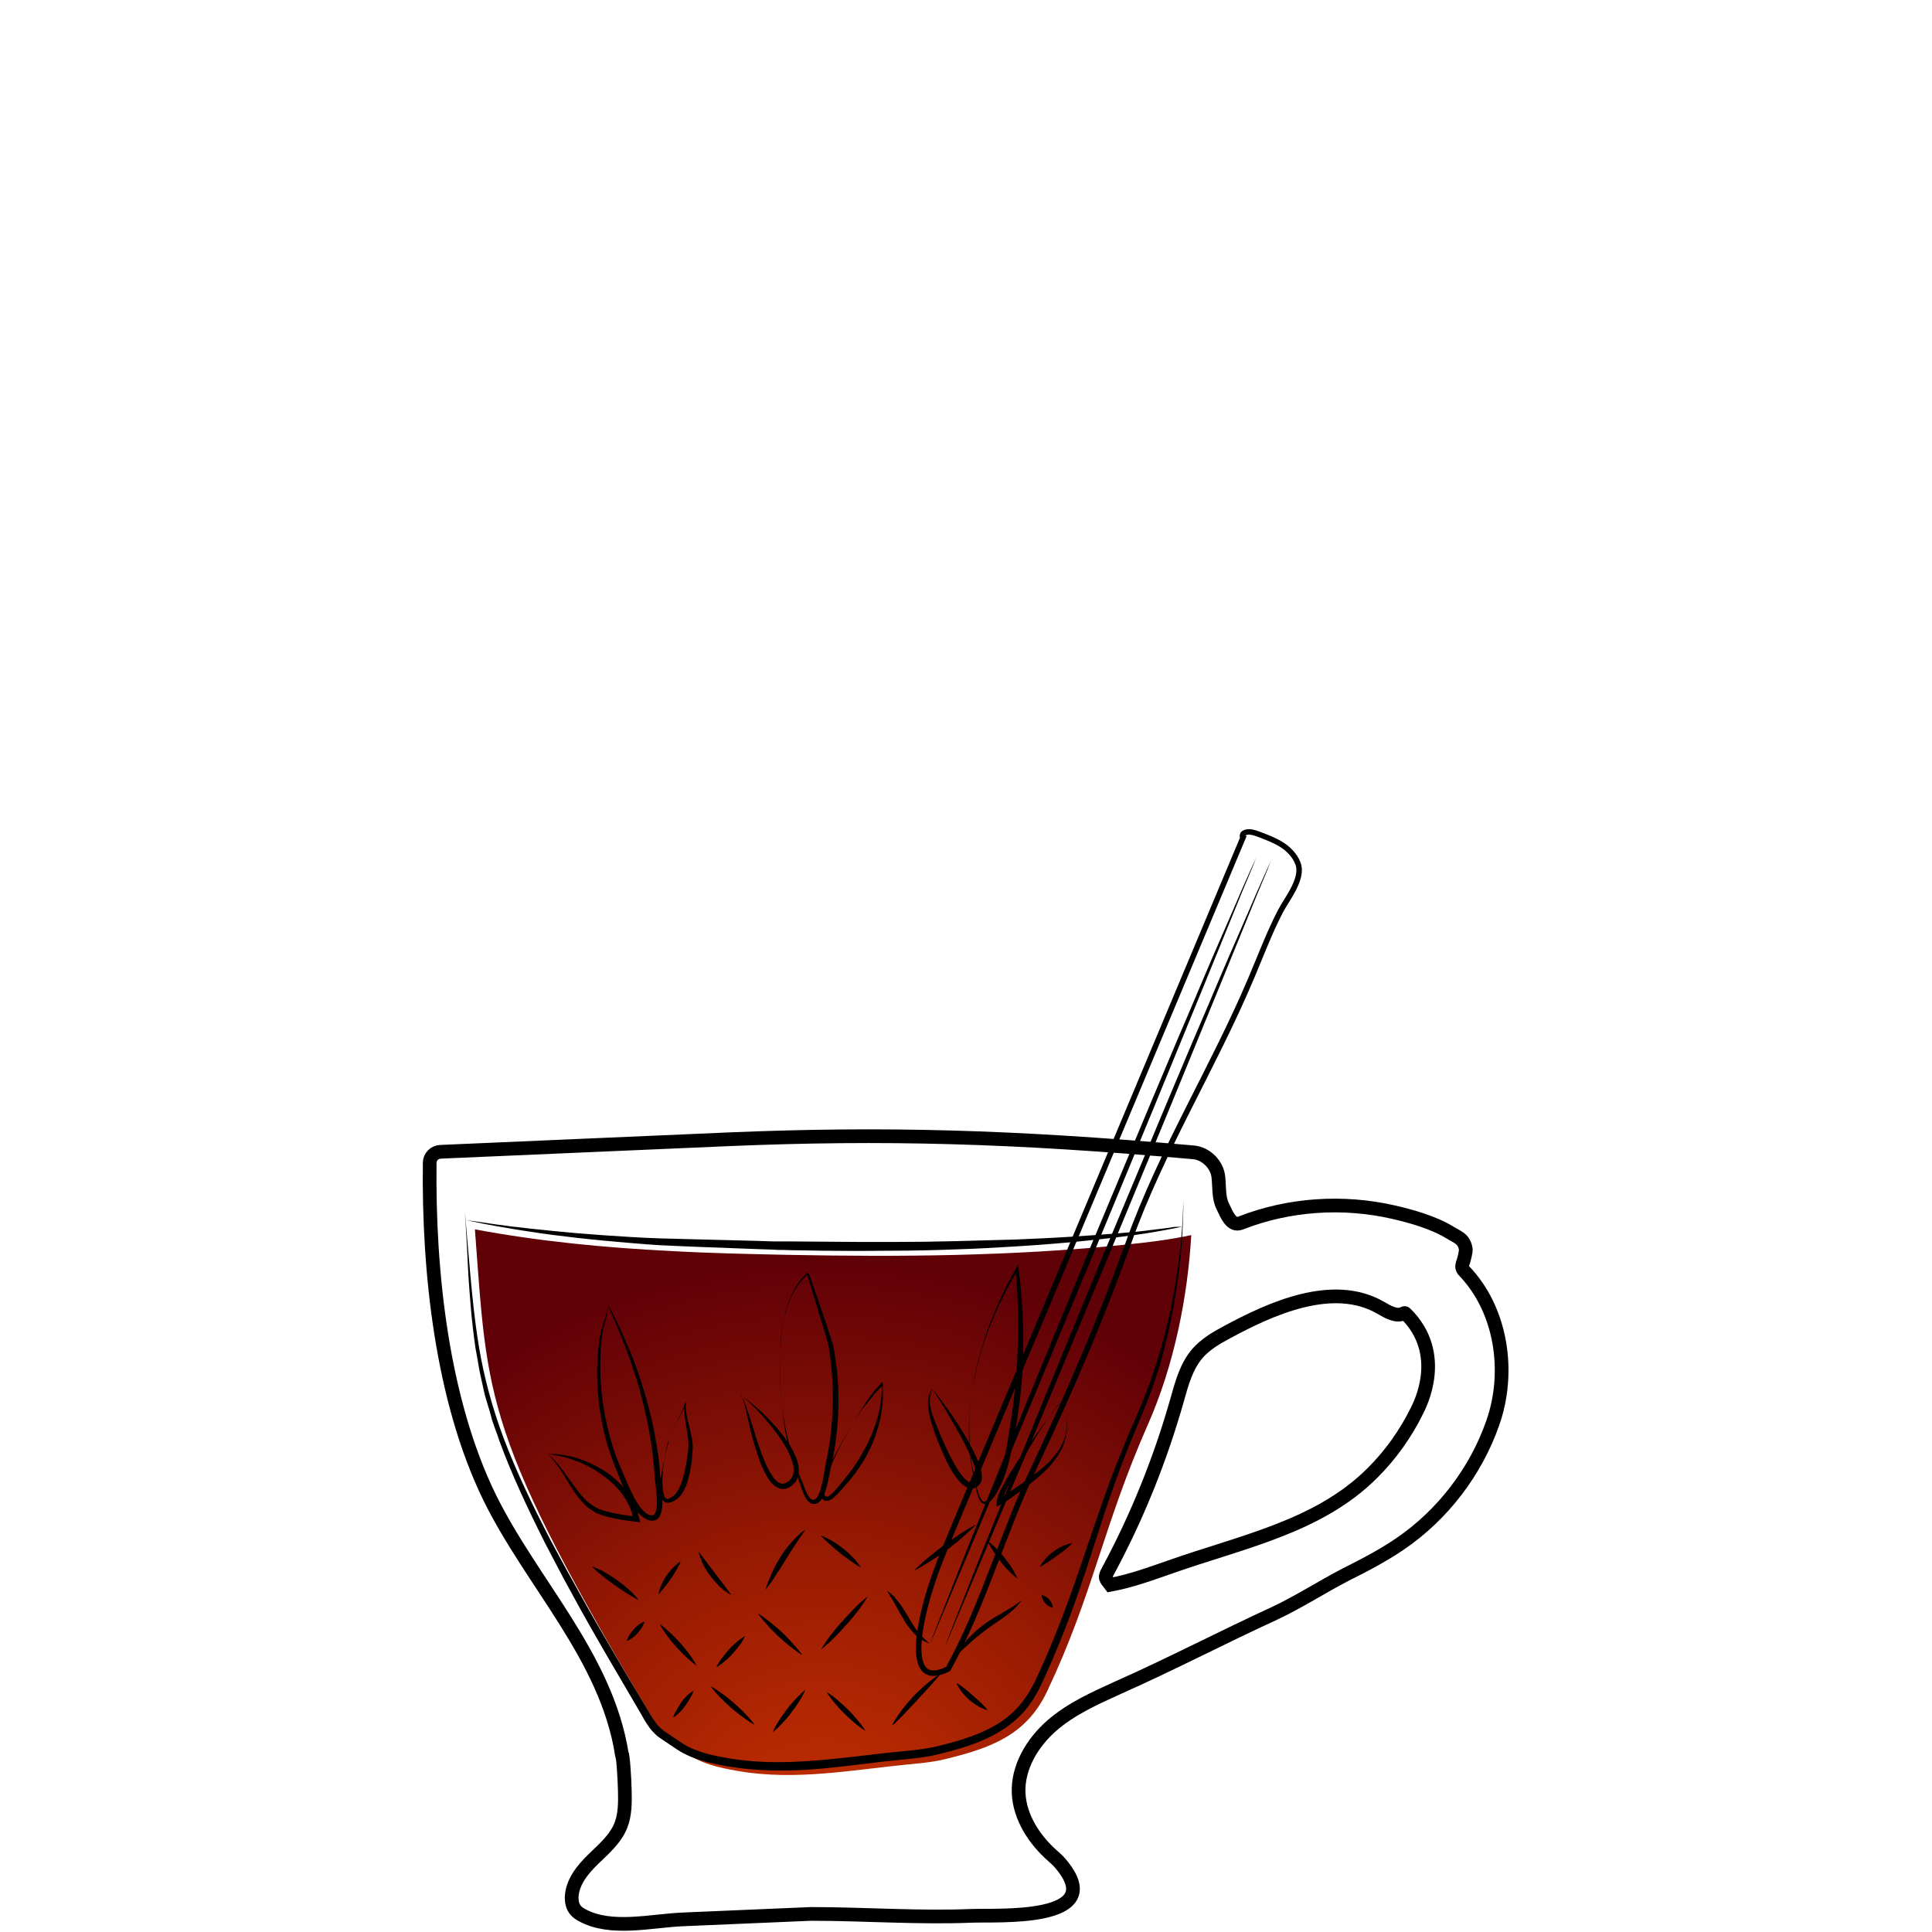 <svg id="Layer_1" xmlns="http://www.w3.org/2000/svg" viewBox="0 0 705 705"><style>.st0,.st1{fill:none}.st1{stroke:#000;stroke-width:5;stroke-miterlimit:10}.st2{opacity:.9;fill:url(#SVGID_1_);enable-background:new}.st3{fill:url(#SVGID_2_)}.st4{fill:none;stroke:#000;stroke-width:2;stroke-miterlimit:10}</style><path class="st0" d="M122.5 0h460v705h-460V0z"/><path class="st1" d="M6711.1-565.6c.3 38.5.2 82.4-5.7 120.5-2.3 14.7-3.7 31.7-10.6 44.9-9.4 17.9-18.6 35.9-34 49.5-5.5 4.9-11.5 9.2-17.9 12.8-4.2 2.3-15.3 5.1-15.9 10.8-.4 3.6 3.8 5.7 6.9 7.6 6.9 4.3 10.9 12.3 11.6 20.4 1.5 15.4-5.6 30.7-18.9 38.8-.8.5-1.6 1-1.9 1.8-.7 2.1 2.1 3.4 4.2 3.8 12.1 2.1 24 5 35.7 8.7 7.7 2.4 24.3 10.6 12 18.5-7.7 4.9-17 6.2-26 7.3-24.7 3.1-49.7 6.2-74.5 3.9-5.6-.5-11.2-1.4-16.8-2.2l-22.5-3.3c-5.3-.8-11.8-2.7-12.7-7.9-1.7-10.2 16.6-15.1 23.6-17.2 4.9-1.5 36.5-4.6 35.6-9.3-.5-2.4-2.8-3.9-4.8-5.4-8.9-6.4-15-16.4-16.6-27.2-1.6-10.8 1.3-22.2 7.9-30.9 2.2-2.9 4.9-6 4.4-9.6-.2-1.5-1-2.9-2-4.1-5.1-6.7-15.9-9.5-22.8-14.7-7.9-6-15.2-12.8-21.6-20.4-12.5-14.5-22.1-31.5-27.6-49.9-5.2-17.2-6.9-35.3-8.2-53.2-2.3-31-3.6-62-3.8-93.1 20.2-2.4 42-1.8 62.4-1.4 52.8 1.1 160.5-1.6 160.5.5z"/><path d="M6584.5-250.7v1.9c0 .6.1 1.3.6 1.9.4.6 1.2.8 2.2.8 2.1-.1 4.5-.2 7.1-.2 1.3 0 2.7-.1 4-.1 1.4-.1 2.8-.1 4.1-.2 1.4-.1 2.8-.1 4.1-.2 1.4-.1 2.7-.1 4-.2 2.6-.1 5-.2 7.1-.3 2-.1 3.7-.6 4.6-1.3.4-.4.7-.8.8-1.1.1-.3.2-.5.2-.5v.5c-.1.3-.2.8-.6 1.3s-1.1 1-1.9 1.4-1.8.7-2.8.8c-2.1.4-4.5.7-7.1.9-1.3.1-2.7.3-4 .4-1.4.1-2.8.2-4.2.2-1.4 0-2.8.1-4.2.1h-4.1c-2.6-.1-5.1-.2-7.2-.4-.5-.1-1.1-.1-1.6-.4-.5-.3-.9-.7-1.1-1.1-.4-.9-.4-1.7-.3-2.3s.2-1.1.3-1.4c-.1-.3 0-.5 0-.5zm-.4-84.6s.6.2 1.6.5c.5.2 1.2.3 1.9.5s1.6.4 2.4.5c.9.2 1.9.3 2.9.5 1 .1 2.1.2 3.3.3 1.1.1 2.3.1 3.5.2h3.6c1.2 0 2.5 0 3.7-.1 1.2 0 2.4-.1 3.6-.1 2.3-.1 4.5-.1 6.3-.3 1.8-.2 3.2-.6 4.1-1.2.4-.3.8-.6 1-.8l.3-.3s-.1.1-.2.4c-.2.3-.4.6-.8 1-.8.8-2.3 1.6-4.2 2-.9.2-2 .4-3 .5-1.1.1-2.2.3-3.3.4l-3.6.3c-1.2.1-2.5.1-3.7.2-1.3 0-2.5 0-3.7-.1-.6 0-1.2-.1-1.8-.1-.6-.1-1.2-.1-1.8-.2-1.2-.1-2.3-.4-3.4-.6-.5-.1-1-.3-1.5-.4-.5-.2-1-.3-1.4-.4-1.8-.6-3.2-1.3-4.2-1.8-1-.6-1.6-.9-1.6-.9zM6534-233.2l.3.3c.2.2.5.4 1 .6.9.5 2.3 1 4.2 1.4 1.9.4 4.2.7 6.8 1.1 2.6.4 5.6.7 8.9 1.1 3.3.3 6.8.7 10.6 1 3.7.3 7.7.5 11.8.7 8.2.3 17 .5 25.7.6 4.4.1 8.8.1 13.1.2 4.3 0 8.5.1 12.6 0s8-.4 11.7-.8c3.7-.5 7.2-1.1 10.4-1.7 6.4-1.4 11.6-3 15.2-4.3 1.8-.7 3.2-1.2 4.2-1.6l1.5-.6s-.5.2-1.4.7c-.9.4-2.3 1.1-4.1 1.8-3.5 1.5-8.7 3.5-15.1 5.1s-14.1 2.9-22.3 3.2c-4.1.2-8.4.2-12.7.2-4.3 0-8.7-.1-13.1-.1-4.4-.1-8.8-.2-13.1-.3-4.3-.1-8.6-.4-12.7-.6-4.1-.3-8.1-.6-11.8-1-3.8-.4-7.3-.8-10.6-1.3-1.6-.3-3.2-.5-4.7-.7-1.5-.3-2.9-.5-4.2-.8-2.6-.5-4.9-1-6.8-1.5s-3.3-1.1-4.1-1.7c-.4-.3-.7-.5-.9-.7-.3-.2-.4-.3-.4-.3z"/><linearGradient id="SVGID_1_" gradientUnits="userSpaceOnUse" x1="6501.3" y1="1150.789" x2="6707.2" y2="1150.789" gradientTransform="matrix(1 0 0 -1 0 707)"><stop offset=".018" stop-color="#801fe3"/><stop offset="1" stop-color="#b7a7ff"/></linearGradient><path class="st2" d="M6501.3-537.4c1.4 24.4 2.7 48.8 4.1 73.2.4 7.9.9 15.9 2.2 23.7 1.8 11.1 5.4 21.8 8.9 32.5 3 9.1 6 18.2 11.1 26.3 17.8 28.1 51.5 32.7 81.9 31.3 10.6-.5 21.3-1.5 31.5-4.7 66.9-21.3 65.2-117 66.1-172.7 0-2.6.1-5.1.1-7.7-68.7 2.2-137.5 4-205.9-1.9z"/><path d="M6496.2-557.1s.6 8.1 1.5 22.2c.5 7.1 1 15.6 1.7 25.5.6 9.8 1.4 20.9 2.1 33.1.4 6.1.7 12.4 1.3 18.9.5 6.5 1.4 13.2 3 19.9 1.6 6.7 3.7 13.5 6 20.4 2.4 6.9 4.5 14 7.5 20.9.8 1.7 1.5 3.4 2.4 5.1.9 1.6 1.8 3.3 2.8 4.8 1.1 1.6 2.2 3.1 3.4 4.7 1.2 1.4 2.5 2.8 3.7 4.3 5.3 5.5 11.7 10 18.8 13.2 7.1 3.3 14.8 5.4 22.6 6.6 7.9 1.3 15.9 1.7 23.9 1.7 8-.1 16.1-.4 24-1.5 3.9-.5 7.9-1.2 11.7-2.2 1-.3 1.9-.5 2.8-.8l.7-.2h.1l.2-.1.4-.1 1.4-.5 2.8-1c.5-.2.9-.3 1.4-.5l1.3-.6c7.1-3.1 13.7-7.4 19.4-12.5 5.7-5.1 10.5-11.1 14.4-17.5 4-6.3 7.1-13.1 9.7-19.8 2.6-6.8 4.6-13.6 6.3-20.3 3.2-13.5 5-26.5 6.2-38.5 1.1-12.1 1.7-23.2 2-33 .3-9.9.5-18.4.7-25.5.2-14.2.4-22.2.4-22.2s0 2 .1 5.8c0 3.8.1 9.4.2 16.4 0 7.1 0 15.7-.2 25.5-.1 9.9-.5 21-1.5 33.1s-2.6 25.2-5.7 38.9c-1.6 6.8-3.6 13.7-6.1 20.6s-5.7 13.8-9.8 20.3c-4 6.5-9 12.7-14.8 18.1-5.9 5.4-12.7 9.8-20.2 13.1l-1.4.6c-.5.2-.9.4-1.4.5l-2.8 1-1.4.5-.4.1-.2.1-.2.1-.7.2c-1 .3-2 .6-2.9.8-3.9 1-8 1.8-12 2.4-8.1 1.1-16.2 1.5-24.4 1.6-8.2 0-16.3-.5-24.4-1.8-8-1.3-16-3.5-23.3-7-7.4-3.4-14.1-8.1-19.6-13.9-1.3-1.5-2.6-3.1-3.9-4.6-1.1-1.6-2.2-3.2-3.3-4.7-2.2-3.4-3.9-6.8-5.4-10.4-3-7.1-5.2-14.2-7.5-21.2-2.2-7-4.3-13.9-5.8-20.7-1.6-6.9-2.4-13.6-2.8-20.2-.5-6.6-.7-12.9-1-18.9-.6-12.1-1.1-23.2-1.6-33.1-.5-9.9-.8-18.4-1.2-25.5-.7-14.2-1-22.2-1-22.2z"/><path d="M6496.6-541.7s.8 0 2.4.1 3.8.2 6.7.3c2.9.2 6.4.3 10.5.5 4 .2 8.6.3 13.6.5s10.4.3 16.1.5 11.7.2 17.9.4c6.2.1 12.6.1 19.2.2 6.5.1 13.2 0 19.8.1 6.6 0 13.3 0 19.8-.1s13-.1 19.2-.2c12.5-.1 24.1-.2 34-.3 10-.1 18.3-.1 24.1-.1h9.1s-.8.1-2.4.2c-1.6.1-3.8.2-6.7.4-5.8.3-14.1.8-24.1 1.3s-21.6.9-34 1.3c-6.2.1-12.7.4-19.2.4-6.5.1-13.2.1-19.8.2-6.6 0-13.3 0-19.8-.2-6.5-.1-13-.3-19.2-.4-6.2-.2-12.3-.4-18-.8-2.9-.2-5.6-.3-8.3-.5-2.7-.2-5.3-.4-7.8-.5-2.5-.2-4.9-.3-7.1-.5-2.3-.2-4.4-.4-6.4-.6-4-.4-7.6-.7-10.4-1-2.9-.3-5.2-.6-6.7-.7-1.7-.4-2.5-.5-2.5-.5z"/><radialGradient id="SVGID_2_" cx="299.635" cy="29.976" r="216.865" gradientTransform="matrix(1 0 0 -1 0 707)" gradientUnits="userSpaceOnUse"><stop offset="0" stop-color="#c12e00"/><stop offset=".186" stop-color="#b62901"/><stop offset=".517" stop-color="#971a03"/><stop offset=".953" stop-color="#660307"/><stop offset="1" stop-color="#600007"/></radialGradient><path class="st3" d="M410.5 454.2c-40.9 4.2-82.2 4.5-123.3 3.7-14.2-.3-28.4-.6-42.5-1.4-23.9-1.2-47.9-3.5-71.4-7.9 4.7 62.3 2.9 74.7 66.2 180.8 3.9 6.5 5 6 11.1 10.4 5.3 3.8 12 5.3 18.4 6.4 21.3 3.8 42.6-.5 64-2.5 4-.4 8.1-.8 12-1.8 16.9-4.1 29.6-8.9 37.1-24.7 16.8-35.5 20.4-60.2 36.7-97.2 9.6-21.6 14.6-46.7 15.9-69.3-7.9 1.7-16.1 2.7-24.2 3.5z"/><path class="st1" d="M435.5 420.5c4.6.4 8.7 4.5 9.1 9.1.4 3.6 0 7.4 1.6 10.6 1.5 3.2 3.2 7.4 6.5 6.1 17.6-6.9 37.3-8.2 55.7-4 6.6 1.5 14.7 3.8 20.6 7.4 2.9 1.8 5.4 2.3 5.9 6.4 0 .4-.5 3.3-1.2 5-.3.9-.2 1.9.5 2.6 13.7 14.2 17.1 36.9 10.5 55.6-6.2 17.7-18.2 33.4-33.7 44-6.3 4.3-13 7.8-19.8 11.2-8.9 4.6-17.3 10.1-26.3 14.3-18.7 8.6-37.7 18.5-56.6 26.9-8.6 3.9-17.4 7.8-24.5 14s-12.5 15.2-12.1 24.6c.4 8.9 5.8 17.1 12.4 22.9.9.8 1.8 1.6 2.6 2.5 18.9 21.8-23.1 19-32.1 19.4-19.5.8-39.2-.7-58.7-.7-15.6.7-31.2 1.3-46.8 2-11.6.5-26.1 4.2-36.6-1.5-.9-.5-1.9-1.1-2.5-1.9-1.1-1.3-1.4-3-1.4-4.7.2-5.4 3.9-10 7.8-13.8s8.2-7.4 10.2-12.5c1.5-3.9 1.5-8.3 1.4-12.5-.1-5-.7-13.5-1.1-13.5-5.7-35.6-32.9-62.3-48.3-93.7-17.4-35.7-22.3-82.6-21.8-122 0-2.1 1.7-3.9 3.9-4 35.3-1.5 70.6-3.1 105.9-4.6 55.7-2.3 102.5-1.1 168.9 4.8z"/><path class="st1" d="M404.4 573.1c10.6-19.7 19-40.6 25.1-62.1 1.7-6.1 3.4-12.5 7.6-17.3 2.9-3.2 6.7-5.5 10.5-7.5 15.9-8.6 38.7-19.1 56.2-9 2.6 1.5 5.9 3.5 8.5 2 .2-.1.4-.1.6.1 15 14.8 5.1 33.5 4.3 35.2-4.2 8.6-9.8 16.5-16.6 23.2-19.6 19.5-47.6 24.9-73.6 34.1-7.2 2.5-14.3 5.1-21.8 6.5-1.9-2.5-2.3-2.5-.8-5.2z"/><path d="M348.4 604.7s.1-.1.2-.3.3-.5.5-.9c.5-.8 1.1-1.8 2.1-3.1.9-1.2 2.1-2.6 3.5-3.9.7-.7 1.4-1.4 2.2-2 .8-.7 1.6-1.3 2.4-1.9.8-.6 1.7-1.2 2.5-1.7.8-.6 1.7-1 2.5-1.5 1.6-1 3.1-1.8 4.4-2.6s2.3-1.5 3-2 1.1-.9 1.1-.9-.1.1-.2.3-.3.5-.6.8c-.6.7-1.4 1.7-2.6 2.7-1.1 1-2.6 2.1-4.1 3.2-.8.5-1.6 1.1-2.4 1.6-.8.6-1.6 1.1-2.4 1.7-1.6 1.2-3.1 2.4-4.6 3.6-.7.6-1.4 1.2-2 1.8s-1.2 1.1-1.8 1.6c-1.1 1-2 1.9-2.6 2.5-.8.7-1.1 1-1.1 1zm.6 9.4s.9.5 2 1.3c.6.4 1.2.9 1.9 1.5l2.1 1.8c.3.3.7.6 1 .9.4.3.7.6 1 .9.7.6 1.3 1.2 1.8 1.7 1 1 1.6 1.9 1.6 1.9s-1-.3-2.3-.9c-.7-.3-1.4-.7-2.1-1.2-.8-.5-1.6-1.1-2.3-1.7-.7-.6-1.4-1.4-2-2-.6-.7-1.1-1.4-1.5-2-.8-1.2-1.2-2.2-1.2-2.2zm-25.2-33.6s.3.2.9.7c.3.2.6.5.9.8.4.3.8.7 1.1 1.2.8.9 1.7 2 2.5 3.2.4.6.8 1.2 1.2 1.9.4.7.8 1.3 1.2 2 .4.7.8 1.3 1.2 2 .4.6.8 1.3 1.2 1.8.4.6.8 1.2 1.2 1.6.4.5.8 1 1.2 1.4l1.1 1.1c.3.3.6.6.9.8.5.4.8.7.8.7s-.4-.1-1-.4c-.3-.1-.7-.3-1.1-.5s-.9-.5-1.4-.9c-.2-.2-.5-.4-.8-.6-.2-.2-.5-.4-.8-.7-.5-.5-1-1-1.5-1.6s-1-1.2-1.4-1.8c-.5-.6-.9-1.3-1.3-2s-.8-1.4-1.2-2c-.4-.7-.7-1.3-1.1-2-.3-.6-.7-1.3-1-1.8-.3-.6-.6-1.1-.9-1.6-.6-1-1.1-1.8-1.5-2.4-.2-.5-.4-.9-.4-.9zm1.7 49.1s.7-1.5 2.1-3.5c.7-1 1.5-2.2 2.5-3.4l1.5-1.8c.5-.6 1.1-1.2 1.6-1.8.6-.6 1.1-1.2 1.7-1.7.6-.6 1.2-1.1 1.7-1.6 1.1-1 2.2-1.9 3.2-2.7 2-1.5 3.4-2.3 3.4-2.3s-.2.3-.7.9c-.5.6-1.1 1.3-1.9 2.2s-1.7 2-2.8 3.1c-.5.6-1 1.1-1.6 1.7-.5.6-1.1 1.2-1.6 1.8-.6.6-1.1 1.2-1.6 1.7-.5.6-1.1 1.1-1.6 1.7-1 1.1-2 2.1-2.9 3l-2.1 2.1-.9.6zm-25.9-27.7s.8-1.4 2.2-3.4c.7-1 1.5-2.1 2.5-3.3.5-.6.9-1.2 1.5-1.8.5-.6 1-1.2 1.6-1.8.5-.6 1.1-1.2 1.6-1.8s1.1-1.1 1.6-1.7c1-1.1 2.1-2.1 2.9-2.9 1.8-1.6 3.1-2.6 3.1-2.6s-.8 1.4-2.2 3.4c-.7 1-1.5 2.1-2.5 3.3-.5.6-.9 1.2-1.5 1.8-.5.6-1 1.2-1.6 1.8-.5.6-1.1 1.2-1.6 1.8s-1.1 1.1-1.6 1.7c-1 1.1-2.1 2.1-2.9 2.9-1.8 1.6-3.1 2.6-3.1 2.6zm2 15.5s1.1.6 2.6 1.8c.8.6 1.6 1.3 2.5 2.1s1.8 1.6 2.7 2.5c.9.9 1.8 1.8 2.5 2.7.8.9 1.5 1.7 2.1 2.5 1.2 1.5 1.8 2.6 1.8 2.6s-1.1-.6-2.6-1.8c-.8-.6-1.6-1.3-2.5-2.1s-1.8-1.6-2.7-2.5c-.9-.9-1.8-1.8-2.5-2.7-.8-.9-1.5-1.7-2.1-2.5-1.1-1.5-1.8-2.6-1.8-2.6zm-25.1-28.7s1.2.7 2.9 2c.9.6 1.8 1.4 2.8 2.2s2.1 1.8 3.1 2.7c1 1 2 1.9 2.9 2.9s1.7 1.9 2.4 2.7c1.4 1.6 2.2 2.8 2.2 2.8s-1.2-.7-2.9-2c-.9-.6-1.8-1.4-2.8-2.2s-2.1-1.8-3.1-2.7l-2.9-2.9c-.9-1-1.7-1.9-2.4-2.7-1.4-1.6-2.2-2.8-2.2-2.8zm5.7 43.6v-.2c0-.1 0-.4.1-.7s.2-.6.4-.9c.2-.3.4-.7.6-1.1.5-.8 1-1.7 1.7-2.7.6-.9 1.4-1.9 2.1-2.9s1.5-1.9 2.3-2.8c.8-.9 1.5-1.6 2.2-2.3 1.3-1.3 2.3-2.1 2.3-2.1s-.5 1.2-1.4 2.8c-.5.8-1 1.7-1.7 2.7-.6 1-1.4 1.9-2.1 2.9s-1.5 1.9-2.3 2.8c-.8.9-1.5 1.6-2.2 2.3-.6.7-1.3 1.1-1.6 1.5-.3.4-.4.7-.4.7zm-20.8-23.9s.4-.9 1.2-2.2c.4-.6.9-1.3 1.5-2s1.2-1.5 1.8-2.2c.7-.7 1.3-1.4 2-2s1.3-1.2 1.9-1.6c1.2-.9 2.1-1.4 2.1-1.4s-.4.9-1.2 2.2c-.4.6-.9 1.3-1.5 2s-1.2 1.5-1.8 2.2c-.7.7-1.3 1.4-2 2s-1.3 1.2-1.9 1.6c-1.1.9-2.1 1.4-2.1 1.4zm-2.1 6.9s1.2.6 2.9 1.8c.8.6 1.8 1.3 2.8 2 1 .8 2 1.6 3 2.5s2 1.8 2.9 2.7 1.7 1.7 2.4 2.5c1.3 1.5 2.1 2.6 2.1 2.6s-1.2-.6-2.9-1.8c-.8-.6-1.8-1.3-2.8-2-1-.8-2-1.6-3-2.5s-2-1.8-2.9-2.7-1.7-1.7-2.4-2.5c-1.3-1.5-2.1-2.6-2.1-2.6zm-18.6-22.7s1.1.7 2.5 2c.7.6 1.6 1.4 2.4 2.2.9.8 1.7 1.8 2.6 2.7.8 1 1.7 1.9 2.4 2.9.7.9 1.4 1.8 1.9 2.6 1.1 1.6 1.7 2.8 1.7 2.8s-1.1-.7-2.5-2c-.7-.6-1.6-1.4-2.4-2.2-.9-.8-1.7-1.8-2.6-2.7-.8-1-1.7-1.9-2.4-2.9-.7-.9-1.4-1.8-1.9-2.6-1.1-1.6-1.7-2.8-1.7-2.8zm4.9 34.1s.1-.2.2-.5.3-.8.6-1.3c.5-1 1.3-2.3 2.1-3.6.9-1.3 2-2.4 2.9-3.2.9-.7 1.7-1.1 1.7-1.1s-.1.2-.2.5-.3.8-.6 1.3c-.5 1-1.3 2.3-2.2 3.6s-2 2.4-2.9 3.2c-.8.8-1.6 1.1-1.6 1.1zm33.7-46.5s.4-1.6 1.4-3.9c.5-1.2 1-2.5 1.7-3.9.4-.7.7-1.4 1.1-2.1.4-.7.8-1.4 1.3-2.2.5-.7.9-1.4 1.4-2.1.5-.7 1-1.3 1.5-1.9 1-1.2 2-2.3 2.9-3.2 1.8-1.8 3.2-2.7 3.2-2.7s-.2.4-.6 1-1 1.5-1.7 2.5-1.5 2.2-2.3 3.5c-.4.6-.9 1.3-1.3 2s-.9 1.4-1.3 2.1c-.4.7-.9 1.4-1.3 2.1-.4.7-.8 1.4-1.3 2-.8 1.3-1.6 2.5-2.3 3.6-1.4 1.8-2.4 3.2-2.4 3.2zm20.2-19.9s1.1.4 2.7 1.2c.8.4 1.7.9 2.6 1.5s1.9 1.3 2.8 2 1.8 1.5 2.6 2.3c.8.8 1.5 1.5 2.1 2.2 1.1 1.3 1.8 2.4 1.8 2.4s-1.1-.5-2.5-1.5c-.7-.5-1.6-1-2.4-1.7-.9-.6-1.8-1.3-2.7-2-.9-.7-1.8-1.5-2.6-2.2-.8-.7-1.6-1.4-2.2-2-1.4-1.2-2.2-2.2-2.2-2.2zm34.1 12.8s1.2-1.3 3.2-3.1c1-.9 2.2-1.9 3.5-2.9.7-.5 1.3-1.1 2-1.6s1.4-1.1 2.1-1.6l2.1-1.5c.3-.3.7-.5 1-.7s.7-.5 1-.7c1.4-1 2.7-1.8 3.8-2.5 2.3-1.4 3.9-2.2 3.9-2.2s-1.2 1.3-3.2 3.1c-1 .9-2.1 1.9-3.4 3-.3.3-.6.5-1 .8s-.7.5-1 .8c-.7.5-1.4 1.1-2.1 1.6l-2.1 1.5c-.7.5-1.4 1-2.1 1.4-1.4.9-2.7 1.8-3.8 2.4-2.3 1.5-3.9 2.2-3.9 2.2zm26.8-10.8s.9.7 2.2 1.8l2 2c.7.8 1.4 1.6 2.1 2.5s1.3 1.8 1.9 2.6c.6.9 1.1 1.7 1.5 2.4.8 1.5 1.3 2.5 1.3 2.5s-.9-.7-2.2-1.8l-2-2c-.7-.8-1.4-1.6-2.1-2.5s-1.3-1.8-1.9-2.6c-.6-.9-1.1-1.7-1.5-2.4-.9-1.4-1.3-2.5-1.3-2.5zM266.9 582s-.3-.2-.8-.4c-.5-.3-1.1-.7-1.9-1.3s-1.6-1.3-2.4-2.2c-.4-.4-.8-.9-1.2-1.3l-1.2-1.5c-.8-1-1.5-2.1-2.1-3.1s-1.1-2-1.4-2.9c-.7-1.8-1-3-1-3s.2.2.6.7c.3.4.8 1 1.4 1.8 1.1 1.5 2.6 3.4 4.1 5.4s3 3.9 4.1 5.4c.6.7 1 1.4 1.3 1.8.4.3.5.6.5.6zm-26.6-.2s.1-1 .6-2.3c.4-1.3 1.3-3 2.3-4.5s2.3-2.9 3.3-3.8c1-.9 1.9-1.4 1.9-1.4s-.3.9-1 2.1c-.6 1.2-1.6 2.7-2.6 4.2s-2.1 2.9-3 3.9c-.8 1.1-1.5 1.8-1.5 1.8zm44.4-88.2c.1-1.3.1-2.6.2-3.9s.2-2.6.4-3.9l.6-3.9.9-3.9c.4-1.3.8-2.5 1.3-3.8.2-.6.5-1.2.8-1.8l.9-1.8c.3-.6.7-1.1 1-1.7l1.1-1.6 1.3-1.5 1.4-1.4.4.4h.2l.1.3.2.5.4 1.1.7 2.1 1.5 4.3 2.9 8.5c.9 2.9 1.9 5.7 2.8 8.6l.3 1.2.2 1.1.4 2.2.6 4.5c.7 6 .8 12.1.5 18.1-.2 3-.5 6-.9 9s-1 6-1.7 8.9c-.6 2.9-1 5.9-2 8.9-.3.7-.5 1.5-.9 2.2s-.9 1.5-1.7 2c-.2.2-.8.5-1.3.5h-.8c-.2-.1-.5-.1-.7-.3-.9-.5-1.4-1.2-1.8-1.9-.8-1.4-1.3-2.9-1.8-4.3-.4-1.4-1-2.8-1.5-4.2-1-2.8-1.9-5.7-2.6-8.7-1.5-5.8-2.4-11.8-2.9-17.8-.7-6-.8-12-.5-18zm0 0c-.2 6-.1 12 .5 18s1.8 11.9 3.4 17.6c.8 2.9 1.8 5.7 2.9 8.5.5 1.4 1.2 2.8 1.7 4.2s1 2.8 1.8 4c.4.6.8 1.1 1.3 1.3.1.1.2.1.3.1h.3c.2-.1.4-.1.7-.4.5-.3.8-.8 1.1-1.4.3-.6.5-1.3.8-2 .8-2.8 1.2-5.7 1.7-8.7.6-3 1.2-5.9 1.6-8.8.4-2.9.7-5.9.9-8.9.2-3 .3-5.9.2-8.9 0-3-.2-5.9-.5-8.9-.1-1.5-.3-3-.5-4.4-.1-.7-.2-1.5-.3-2.2l-.2-1.1c-.1-.3-.1-.7-.2-1-.7-2.9-1.6-5.8-2.5-8.6l-2.6-8.6-1.3-4.3-.7-2.2-.3-1.1-.2-.5-.1-.3c-.1-.2 0-.4 0-.6l.4.4-1.4 1.4-1.3 1.5-1.2 1.6c-.4.6-.7 1.1-1.1 1.7-.3.6-.6 1.1-.9 1.7s-.6 1.2-.8 1.8c-.5 1.2-1 2.5-1.3 3.7-.4 1.3-.7 2.5-1 3.8s-.5 2.6-.7 3.9-.3 2.6-.4 3.9c0 1.1-.1 2.5-.1 3.8z"/><path d="M311 519.9c1.6-2.7 3.1-5.3 4.8-7.9.4-.6.9-1.3 1.3-1.9.5-.6.9-1.2 1.4-1.9 1-1.2 2-2.4 3.1-3.5l.5-.5v.7l.1 2.5v2.5l-.2 2.5-.3 2.5-.4 2.5-.6 2.4c-.2.8-.5 1.6-.7 2.4-.3.8-.5 1.6-.8 2.4-.6 1.6-1.2 3.1-2 4.6-.7 1.5-1.5 3-2.4 4.4-1.8 2.8-3.7 5.5-6 8-1.1 1.2-2.1 2.5-3.3 3.7-.6.6-1.2 1.2-2 1.7-.4.3-.8.5-1.3.6-.3 0-.6.1-.9 0h-.2c-.2-.1-.1 0-.1 0l-.1-.1-.3-.1c-1.1-.8-1.2-1.9-1.2-2.7 0-.9.2-1.8.4-2.6.5-1.6 1.1-3.1 1.7-4.6 1.3-3 2.8-5.9 4.4-8.8 1.7-3.2 3.4-6 5.1-8.8zm0 0c-1.6 2.8-3.3 5.6-4.8 8.6-1.5 2.9-2.8 5.9-3.9 9-.5 1.5-1.1 3.1-1.4 4.6-.2.8-.3 1.6-.3 2.3 0 .4.1.7.2 1s.3.5.5.6c.5.2.4.2.7.1.3-.1.6-.3.9-.5.6-.4 1.1-1 1.7-1.6 1.1-1.2 2.1-2.5 3.1-3.7s2-2.5 3-3.8c.9-1.3 1.8-2.7 2.7-4l2.4-4.2c.3-.7.7-1.4 1.1-2.2.3-.7.7-1.5 1-2.2.6-1.5 1.2-3 1.7-4.5.2-.8.5-1.5.7-2.3l.6-2.4.4-2.4.3-2.4.2-2.4.1-2.4.5.2c-1.1 1-2.2 2.1-3.2 3.3-1 1.2-1.9 2.4-2.9 3.6-2.2 2.4-3.7 5.1-5.3 7.7zm44.1-14.7l.5-2.8.6-2.8.7-2.7.7-2.7.8-2.7.8-2.7.9-2.7 1-2.7 1-2.6 1.1-2.6c.7-1.7 1.5-3.5 2.3-5.2s1.6-3.4 2.5-5.1 1.7-3.3 2.7-5l.8-1.4.2 1.6.5 4.1.4 4.1c.2 2.8.4 5.5.6 8.3.1 2.8.2 5.6.2 8.3 0 2.8 0 5.6-.1 8.3-.2 5.6-.7 11.1-1.4 16.6-.4 2.8-.8 5.5-1.2 8.3-.5 2.7-1 5.5-1.6 8.2s-1.2 5.4-2.1 8.1c-.9 2.7-2 5.3-3.5 7.7-.8 1.2-1.5 2.4-2.9 3.3-.3.2-.8.4-1.3.4s-.9-.3-1.2-.6c-.6-.6-.9-1.3-1.1-2-.5-1.3-.8-2.7-1.1-4.1-.3-1.4-.6-2.7-.8-4.1-2.2-10.7-1.9-21.9 0-32.8zm0 0c-.9 5.5-1.5 11-1.4 16.5 0 5.5.6 11.1 1.7 16.5.3 1.4.6 2.7.9 4s.7 2.7 1.2 3.9c.3.6.6 1.2 1 1.6.4.4.8.4 1.3 0 .5-.3.9-.8 1.3-1.3s.7-1.1 1.1-1.7c1.4-2.3 2.3-4.9 3.1-7.5.8-2.6 1.3-5.3 1.8-8s1-5.4 1.4-8.2c.4-2.7.8-5.5 1.2-8.2.3-2.7.6-5.5.9-8.2.2-2.7.4-5.5.6-8.3.1-2.8.2-5.5.3-8.3v-8.3c0-2.8-.2-5.5-.3-8.3l-.3-4.1-.4-4.1.9.2c-1 1.6-1.9 3.2-2.8 4.9-.9 1.6-1.8 3.3-2.6 5-.8 1.7-1.7 3.4-2.4 5.1-.8 1.7-1.5 3.4-2.2 5.2l-1 2.6-1 2.7c-.6 1.8-1.2 3.6-1.7 5.4l-.7 2.7-.7 2.7-.6 2.8-.6 2.7zm-133.4-29.5s.3.6.9 1.7c.6 1.1 1.4 2.7 2.4 4.7 1 2.1 2.2 4.6 3.4 7.5.7 1.5 1.3 3 2 4.7s1.3 3.4 2 5.3c1.3 3.7 2.6 7.7 3.8 12.1 1.2 4.3 2.3 9 3.1 13.8.2 1.2.4 2.4.6 3.7.2 1.2.4 2.5.5 3.7.3 2.5.5 5.1.7 7.6.3 2.5.7 5.1.6 7.8 0 1.4-.1 2.7-.6 4.2-.3.7-.7 1.5-1.5 2-.9.5-1.9.5-2.6.3-.2 0-.4-.1-.6-.2l-.3-.1-.1-.1h-.1s-.2-.1-.1-.1l-.9-.5-.9-.7-.8-.7c-1-1-1.8-2.1-2.5-3.3-1.4-2.3-2.5-4.7-3.5-7.1-1-2.4-1.9-4.7-2.9-7.1-.9-2.4-1.7-4.7-2.5-7.1-.7-2.4-1.3-4.7-1.8-7s-.9-4.6-1.2-6.8c-.6-4.5-.9-8.7-.9-12.7 0-3.9.2-7.5.6-10.7.2-1.6.4-3.1.7-4.4.3-1.4.8-2.5 1.1-3.6.7-2.2 1.2-3.9 1.4-5.1.1-.6.1-1.1.1-1.4s-.1-.4-.1-.4zm0 0s.1.1.1.5v1.4c-.1 1.2-.5 3-1.1 5.2-.3 1.1-.7 2.3-.9 3.6-.2 1.3-.3 2.8-.5 4.4-.2 3.2-.3 6.7-.2 10.6s.5 8.1 1.2 12.5 1.8 9 3.2 13.6c.7 2.3 1.5 4.6 2.5 6.9 1 2.3 2 4.7 3 7s2.1 4.7 3.4 6.8c.7 1.1 1.4 2.1 2.2 2.9l.6.6c.2.2.4.3.6.5l.9.5c.1 0-.1 0 0 0h.1l.2.1c.1.1.2.1.4.1.5.1.9.1 1.1-.1.3-.2.5-.5.7-1 .4-1 .5-2.3.5-3.5 0-2.5-.3-5-.6-7.6s-.4-5.1-.7-7.6c-.1-1.2-.3-2.5-.4-3.7-.2-1.2-.3-2.4-.5-3.6-.8-4.8-1.7-9.4-2.8-13.7s-2.2-8.4-3.5-12.1c-1.2-3.7-2.4-7.1-3.6-10-1.1-3-2.2-5.5-3.1-7.6-.9-2.1-1.6-3.7-2.1-4.8-.4-1.3-.7-1.9-.7-1.9zm48.5 33.4l.2.2c.1.1.2.3.4.5.3.5.7 1.3 1.1 2.4.8 2.1 1.7 5.1 2.9 8.8 1.1 3.6 2.4 7.9 4.2 12.2.9 2.2 2 4.3 3.4 6.2.7.9 1.6 1.7 2.5 1.9.9.3 1.8 0 2.7-.7l.2-.1s.1-.1 0 0l.1-.1.3-.3.3-.3.2-.3.2-.3.2-.4.2-.3.1-.4c.3-1 .3-2.2.1-3.3-.5-2.3-1.5-4.5-2.6-6.5-2.3-4-5.1-7.5-7.6-10.4s-4.7-5.1-6.3-6.6c-.8-.7-1.5-1.3-1.9-1.7-.7-.3-.9-.5-.9-.5zm0 0s1.1.6 2.9 2c1.7 1.4 4.2 3.4 6.9 6.2 1.3 1.4 2.8 2.9 4.2 4.6 1.4 1.7 2.8 3.6 4.1 5.6 1.2 2.1 2.5 4.4 3 7 .2 1.3.3 2.8-.1 4.2l-.2.5-.2.5-.2.5-.3.5-.4.5-.3.3-.3.3-.1.1c-.1.1-.1 0-.1.1h-.1l-.2.2-.9.6c-.4.1-.7.3-1.1.4-.8.2-1.6.2-2.4-.1-1.5-.5-2.6-1.6-3.4-2.6-1.6-2.2-2.6-4.5-3.5-6.7-.9-2.3-1.5-4.5-2.2-6.6-.6-2.1-1.1-4.1-1.6-6-.9-3.7-1.5-6.8-2.1-9-.3-1.1-.6-1.9-.8-2.4-.1-.2-.2-.5-.3-.6-.3 0-.3-.1-.3-.1z"/><path d="M245 522.5c.8-1.8 1.8-3.5 2.7-5.2s1.8-3.5 2.3-5.4l.4.1c-.3 1.3-.1 2.6.1 4 .2 1.3.5 2.7.9 4 .3 1.3.6 2.7.9 4 .3 1.4.5 2.7.5 4.3-.1 1.4-.2 2.8-.3 4.1-.1 1.4-.4 2.8-.6 4.1-.3 1.4-.6 2.7-1 4.1-.4 1.3-1 2.7-1.7 3.9l-.6.9c-.2.3-.5.6-.8.9l-.4.4-.4.3c-.3.2-.5.4-.9.6l-.5.3-.6.2c-.2.1-.4.1-.6.2-.2 0-.4.1-.7.1-.5 0-1-.2-1.4-.5s-.6-.7-.8-1.1c-.6-1.5-.7-2.9-.6-4.3 0-1.4.2-2.8.4-4.1.4-2.7 1-5.4 1.6-8.1.3-1.3.7-2.7 1-4 .2-1.3.6-2.6 1.1-3.8zm0 0c-.5 1.3-.9 2.6-1.3 3.9-.4 1.3-.6 2.7-.9 4-.5 2.7-.9 5.4-1 8.1-.1 1.4-.1 2.7 0 4.1.1 1.3.3 2.7.8 3.7.3.5.6.7 1 .7s.9-.3 1.4-.6c1.1-.7 1.9-1.6 2.5-2.7.6-1.1 1.1-2.3 1.5-3.6s.7-2.6 1-3.9c.3-1.3.5-2.6.7-4 .2-1.3.4-2.7.5-4 .1-1.2 0-2.6-.2-3.9-.2-1.3-.4-2.7-.6-4-.2-1.4-.4-2.7-.6-4.1-.1-1.4-.2-2.8.2-4.2l.4.1c-.7 1.8-1.7 3.6-2.6 5.3-1 1.6-1.9 3.3-2.8 5.1zm-45.1 8.1c.7.6 1.4 1.1 2 1.8.6.6 1.2 1.3 1.8 2 1.1 1.4 2.2 2.8 3.2 4.2s2 2.9 3.1 4.3c.5.7 1.1 1.4 1.6 2.1.6.7 1.1 1.3 1.7 1.9l.9.9 1 .8c.3.3.7.5 1 .7s.7.5 1.1.7c.4.2.7.4 1.1.6l1.2.4c.4.2.8.3 1.2.4l1.2.3c3.4.8 6.8 1.4 10.3 1.7l-1.1 1.2-.6-2.5-.9-2.4c-.4-.8-.8-1.5-1.2-2.3-.5-.7-.9-1.5-1.4-2.1-.5-.7-1.1-1.4-1.6-2-.6-.6-1.2-1.3-1.8-1.9-.7-.6-1.3-1.2-2-1.7l-2.1-1.6-2.2-1.5-2.3-1.3-2.4-1.2c-.8-.4-1.6-.7-2.5-1-.8-.3-1.7-.6-2.5-.9-.8-.3-1.7-.5-2.6-.7-.9-.2-1.7-.3-2.6-.5-.8-.2-1.7-.3-2.6-.4zm0 0h2.7c.9.1 1.8.1 2.7.3s1.8.3 2.7.5 1.8.4 2.6.7c.9.3 1.7.6 2.6.9.8.4 1.7.7 2.5 1.1l2.4 1.2 2.4 1.4 2.3 1.6 2.1 1.8c.7.6 1.3 1.3 2 1.9l1.8 2.1c.6.7 1.1 1.5 1.6 2.3s.9 1.6 1.3 2.5c.4.9.7 1.7 1 2.6.2.9.4 1.8.7 2.7l.3 1.3-1.4-.2c-1.8-.2-3.5-.4-5.3-.7s-3.5-.7-5.2-1.1c-.4-.1-.9-.2-1.3-.4-.4-.1-.8-.2-1.3-.4l-1.3-.5c-.4-.2-.8-.4-1.2-.7-.4-.2-.8-.5-1.2-.8s-.8-.5-1.1-.8l-1-.9c-.3-.3-.6-.7-.9-1-2.5-2.7-4.2-5.8-6.1-8.8-.9-1.5-1.8-3-2.9-4.4-.5-.7-1-1.4-1.6-2.1-.6-.8-1.3-1.4-1.9-2.1zm187-18.5c.6.8 1.1 1.6 1.5 2.6.4.9.7 1.9.8 2.8.2 1 .2 2 .2 3s-.1 2-.3 3c-.2 1-.4 1.9-.7 2.9-.3.9-.7 1.9-1.2 2.8-.5.9-1 1.7-1.6 2.6l-1.8 2.4c-2.6 3-5.7 5.6-8.9 8-1.6 1.2-3.1 2.4-4.7 3.5-1.6 1.2-3.3 2.3-5 3.3l-1.5.8v-1.7c0-.7.1-1.1.3-1.6.1-.5.3-.9.5-1.3.3-.9.7-1.7 1.2-2.5.8-1.6 1.7-3.2 2.6-4.7 1.9-3 3.8-6 5.8-8.9s4.1-5.8 6.2-8.7c1-1.4 2.1-2.9 3.2-4.3.5-.7 1.1-1.4 1.6-2.1.3-.3.6-.7.9-1 .1-.2.3-.3.5-.5.1-.1.2-.2.3-.2-.1-.1 0-.2.1-.2zm0 0c-.1-.1-.2 0-.3.1-.1.1-.2.1-.2.2l-.5.5c-.3.3-.6.7-.8 1-.5.7-1.1 1.4-1.6 2.1-1 1.4-2 2.9-3 4.4s-1.9 3-2.8 4.5l-2.7 4.5c-1.8 3-3.6 6.1-5.2 9.2-.8 1.6-1.6 3.1-2.4 4.7-.4.8-.7 1.6-1 2.4-.3.8-.6 1.7-.6 2.2l-1.5-.8c1.7-1 3.3-2.1 4.9-3.2 1.6-1.1 3.2-2.3 4.8-3.4 3.2-2.3 6.4-4.5 9.1-7.3.7-.7 1.3-1.4 1.9-2.2.6-.7 1.2-1.6 1.7-2.4.5-.8.9-1.7 1.3-2.6.4-.9.7-1.8.9-2.8.2-1 .4-1.9.4-2.9s0-2-.1-2.9c-.2-1-.4-1.9-.8-2.8-.4-.8-1-1.7-1.5-2.5zm-46.6-5.2s0 .1-.1.2-.2.3-.3.6c-.3.5-.5 1.4-.6 2.5s0 2.4.4 3.9c.3 1.5.9 3.2 1.6 4.9 1.4 3.6 3.1 7.7 5.2 11.9 1.1 2.1 2.3 4.3 3.6 6.3.7 1 1.5 2 2.3 2.7.8.8 1.8 1.3 2.5 1.2.4-.1.7-.3 1.1-.7l.1-.1s-.1.2-.1.1l.1-.2c.1-.1.2-.3.2-.3 0-.1 0-.1.1-.2v-.4c.1-1-.2-2.2-.5-3.4-.7-2.3-1.7-4.6-2.7-6.7-2.1-4.3-4.3-8.1-6.2-11.4-1.9-3.3-3.6-6-4.8-7.9-1.2-1.9-1.9-3-1.9-3zm0 0s.8 1 2.2 2.8c1.3 1.8 3.3 4.3 5.4 7.5 2.2 3.2 4.6 7 6.8 11.3 1.1 2.2 2.2 4.4 3 6.9.4 1.3.7 2.6.6 4.1l-.1.6c-.1.2-.1.5-.2.7-.1.3-.2.3-.3.5l-.1.2c.1-.1-.1.2-.1.1l-.1.1-.1.1c-.5.6-1.3 1.1-2.1 1.3-.9.1-1.8-.1-2.5-.4-.7-.4-1.3-.8-1.8-1.3-1-1-1.8-2-2.6-3.1-1.5-2.2-2.6-4.4-3.6-6.6-1-2.2-1.9-4.4-2.7-6.4-.8-2.1-1.5-4-2-5.9-.6-1.9-1-3.6-1.2-5.2-.2-1.6-.2-3 0-4.1s.6-2 .9-2.5c.1-.3.3-.4.4-.6.2 0 .2-.1.2-.1z"/><path d="M169.6 441.6s.7 8.5 2 23.3c.7 7.4 1.5 16.4 3.2 26.7 1.7 10.2 4.6 21.6 9.1 33.5 4.5 11.9 10.5 24.4 17.2 37.3 1.7 3.2 3.5 6.5 5.3 9.8s3.7 6.6 5.5 9.9c3.7 6.7 7.7 13.5 11.7 20.4s8.2 13.9 12.4 20.9c1.1 1.8 2.1 3.6 3.2 5.1 1.1 1.6 2.5 2.8 4.2 3.9 1.7 1.1 3.5 2.3 5.2 3.5 1.6 1.1 3.4 2 5.3 2.7 3.8 1.5 7.8 2.3 11.9 3s8.2 1.1 12.4 1.3c8.4.4 16.8-.2 25.3-1 8.4-.8 16.9-2 25.4-2.8 4.2-.4 8.4-.8 12.4-1.7 4.1-1 8.1-2 12-3.4 3.9-1.3 7.6-3 11-5.1s6.4-4.8 8.8-7.9c.6-.8 1.2-1.6 1.7-2.4.5-.8 1.1-1.7 1.5-2.5l1.4-2.6 1.3-2.8c1.7-3.7 3.3-7.3 4.8-11 6.1-14.7 10.9-29.4 15.6-43.2 2.4-6.9 4.7-13.7 7.2-20.1 2.5-6.4 5-12.6 7.6-18.5 5.2-11.6 8.8-22.7 11.3-32.8 1.3-5 2.2-9.8 3-14.2.7-4.4 1.4-8.5 1.8-12.2.9-7.4 1.3-13.2 1.4-17.2.1-2 .1-3.5.1-4.6v-1.6 6.2c-.1 4-.3 9.9-1 17.3-.4 3.7-.9 7.8-1.6 12.3-.7 4.4-1.6 9.2-2.7 14.3-1.2 5.1-2.5 10.5-4.3 16-1.8 5.6-4 11.3-6.5 17.2s-5 12-7.4 18.5-4.7 13.2-6.9 20.1c-4.5 13.9-9.1 28.7-15.3 43.5-1.5 3.7-3.1 7.4-4.8 11.1l-1.3 2.8-1.4 2.8c-.5.9-1.1 1.8-1.6 2.7-.6.9-1.2 1.7-1.8 2.6-2.6 3.4-5.9 6.3-9.5 8.6s-7.6 4.1-11.6 5.5-8.2 2.5-12.3 3.5c-4.2 1-8.5 1.4-12.7 1.8-8.4.8-16.8 2-25.4 2.9-8.5.9-17.1 1.4-25.7.9-4.3-.2-8.6-.7-12.8-1.4-4.2-.8-8.4-1.6-12.5-3.2-2-.8-4-1.8-5.8-3s-3.4-2.3-5.2-3.5c-.9-.6-1.8-1.2-2.6-2s-1.6-1.6-2.2-2.5c-1.3-1.8-2.3-3.6-3.3-5.4-4.1-7.1-8.3-14.1-12.3-21s-7.9-13.7-11.6-20.5c-1.8-3.4-3.7-6.7-5.4-10s-3.5-6.6-5.2-9.9c-6.6-13.1-12.5-25.7-16.9-37.8-.5-1.5-1-3-1.6-4.5-.5-1.5-1.1-2.9-1.4-4.4-.4-1.5-.8-2.9-1.3-4.4-.4-1.4-.9-2.9-1.2-4.3-.6-2.9-1.3-5.6-1.8-8.3-.5-2.7-.9-5.4-1.4-7.9-1.5-10.3-2.1-19.3-2.6-26.8-.7-15-1.3-23.5-1.3-23.5z"/><path d="M216 571.6s1.3.4 3.1 1.3c.9.4 1.9 1 3 1.7 1.1.6 2.2 1.4 3.2 2.1 1.1.8 2.1 1.6 3.1 2.4.9.8 1.8 1.6 2.5 2.3 1.4 1.4 2.2 2.5 2.2 2.5s-1.2-.6-2.9-1.6c-.9-.5-1.8-1.1-2.9-1.8-1-.7-2.1-1.4-3.2-2.2-1.1-.8-2.1-1.6-3.1-2.3-1-.8-1.9-1.5-2.6-2.1-1.5-1.3-2.4-2.3-2.4-2.3zm12.7 27.2s.2-.7.6-1.5c.4-.8 1.1-1.8 1.9-2.7.8-.9 1.7-1.7 2.6-2.2.8-.5 1.4-.7 1.4-.7s-.2.7-.6 1.5c-.4.8-1.1 1.8-1.9 2.7-.8.9-1.7 1.7-2.6 2.2-.7.5-1.4.7-1.4.7zm150.8-27.1s.4-.9 1.3-2c.8-1.1 2.2-2.5 3.7-3.6s3.2-2 4.5-2.4c1.3-.5 2.3-.6 2.3-.6l-.5.5c-.3.3-.7.7-1.2 1.1-1 .9-2.5 2-3.9 3s-2.9 2.1-4.1 2.8c-.6.4-1.1.7-1.4.9-.5.2-.7.3-.7.3zm.6 10.3s.5.1 1.1.4c.6.3 1.2.7 1.7 1.3s.9 1.3 1.1 1.9c.2.6.2 1.1.2 1.1s-.5-.1-1.1-.4c-.6-.3-1.2-.7-1.7-1.3s-.9-1.3-1.1-1.9c-.2-.6-.2-1.1-.2-1.1zm51.4-134.4s-1 .2-2.9.6-4.7.9-8.2 1.5-7.9 1.2-12.8 1.8c-2.5.3-5.1.6-7.9.9s-5.7.6-8.8.9c-6.1.5-12.8 1.1-19.8 1.5s-14.5.9-22.2 1.1c-7.7.3-15.6.5-23.7.5-8.1.1-16.3.1-24.5 0-4.1-.1-8.2-.1-12.3-.2l-3.1-.1h-1.6l-1.5-.1c-2-.1-4.1-.1-6.1-.2-8.1-.3-16-.6-23.7-.9-3.9-.2-7.6-.3-11.3-.5s-7.3-.5-10.8-.8c-7-.6-13.7-1.2-19.8-1.9-6.1-.7-11.7-1.4-16.7-2.2-4.9-.7-9.3-1.5-12.8-2.1s-6.3-1.2-8.2-1.6-2.9-.6-2.9-.6 1 .2 2.9.4c1.9.3 4.7.7 8.2 1.2 7.1 1 17.3 2.1 29.5 3.2 6.1.5 12.8 1 19.8 1.4 3.5.2 7.1.4 10.8.5s7.5.2 11.3.3c7.7.2 15.6.4 23.7.6 2 .1 4 .1 6.1.2h6.1c4.1 0 8.2.1 12.3.1 8.2.1 16.4.1 24.5.1s16-.1 23.7-.3c7.7-.2 15.1-.4 22.1-.6 7-.3 13.7-.6 19.8-1 6.1-.4 11.8-.8 16.7-1.2 5-.4 9.3-.8 12.9-1.3 3.6-.4 6.4-.8 8.3-1.1 1.9 0 2.9-.1 2.9-.1z"/><path class="st4" d="M346 609c-13.5 6.8-11-10.3-9.7-17 2.4-12.5 7.4-24.4 12.3-36.1 35-83.4 70-166.9 105-250.3-.4-.2-.2-1.2.2-1.5 1.5-1 3.5-.4 5.2.2 2.9 1.1 5.9 2.2 8.5 3.8s5 4 6.1 6.9c2.2 5.5-4 13-6.4 17.6-4.1 7.9-7.2 16.3-10.7 24.5-13.7 32.4-32.6 62.6-44.5 95.8-10.2 28.4-21.6 54.9-34.4 82.1-11.6 24.3-18.6 50.3-31.6 74z"/><path d="M458.5 312.8s-.5 1.1-1.3 3.2c-.9 2.1-2.1 5.2-3.8 9.1-3.2 7.9-7.8 19.1-13.3 32.6s-12 29.2-18.9 46.1c-6.9 16.8-14.4 34.8-21.8 52.7-7.5 17.9-14.9 35.9-21.9 52.7s-13.6 32.5-19.3 45.9c-11.3 26.9-18.8 44.8-18.8 44.8l1.2-3.3c.8-2.1 2-5.2 3.6-9.2 3.1-7.9 7.5-19.2 13-32.7 2.7-6.8 5.7-14.1 8.8-21.8 3.1-7.7 6.5-15.9 9.9-24.3 6.9-16.8 14.3-34.8 21.7-52.8 7.5-17.9 15-35.8 22-52.6 3.5-8.4 7-16.5 10.2-24.2 3.3-7.7 6.4-14.9 9.2-21.6 2.8-6.7 5.5-12.8 7.9-18.3 2.4-5.4 4.4-10.2 6.1-14.1s3.1-6.9 4-9c1-2.1 1.5-3.2 1.5-3.2zm5.4 1.1s-.5 1.1-1.3 3.2c-.9 2.1-2.1 5.2-3.8 9.1-3.2 7.9-7.8 19.1-13.3 32.6s-12 29.2-18.9 46.1c-6.9 16.8-14.4 34.8-21.8 52.7-7.5 17.9-14.9 35.9-21.9 52.7-7 16.8-13.6 32.5-19.3 45.9-11.3 26.9-18.8 44.8-18.8 44.8l1.2-3.3c.8-2.1 2-5.2 3.6-9.2 3.1-7.9 7.5-19.2 13-32.7 2.7-6.8 5.7-14.1 8.8-21.8 3.1-7.7 6.5-15.9 9.9-24.3 6.9-16.8 14.3-34.8 21.7-52.8 7.5-17.9 15-35.8 22-52.6 3.5-8.4 7-16.5 10.2-24.2 3.3-7.7 6.4-14.9 9.2-21.6 2.8-6.7 5.5-12.8 7.9-18.3 2.4-5.4 4.4-10.2 6.1-14.1s3.1-6.9 4-9c1-2.1 1.5-3.2 1.5-3.2z"/></svg>